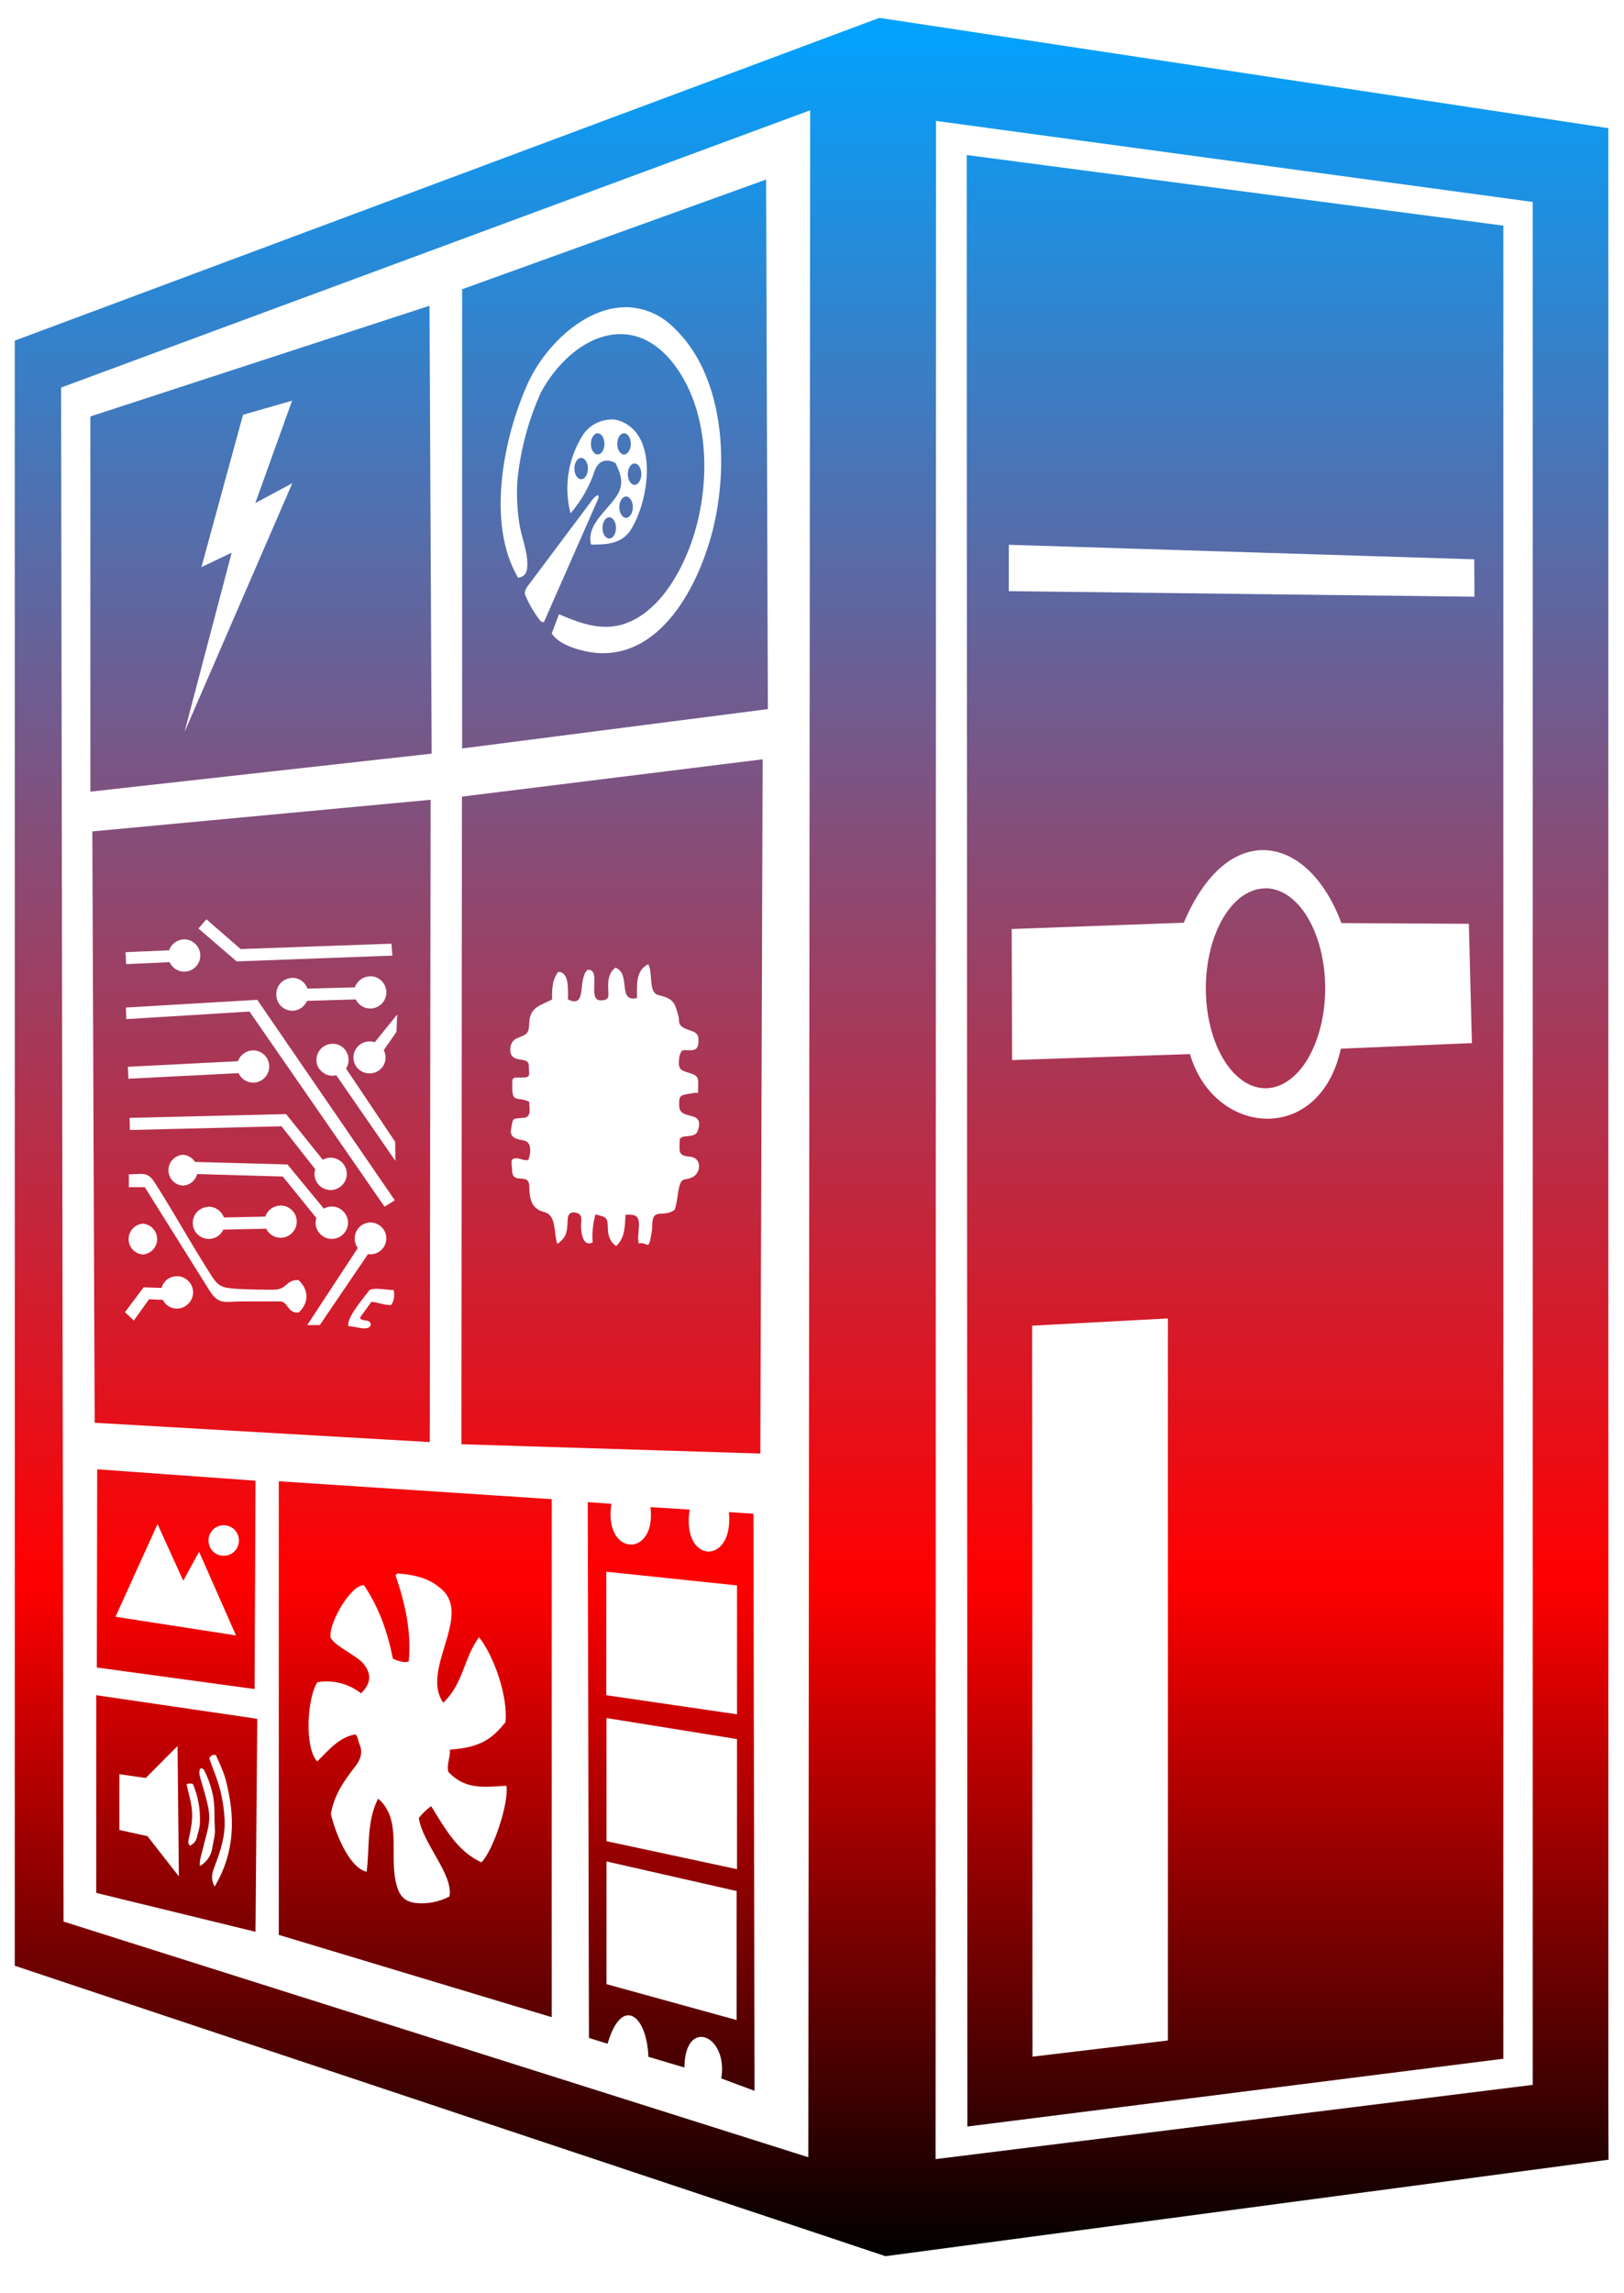 <svg width="34" height="48" viewBox="0 0 34 48" fill="none" xmlns="http://www.w3.org/2000/svg">
<path id="dektop-pc-icon" d="M18.411 0.374L0.309 7.13V41.145L18.54 47.224L33.676 45.205L33.672 44.038V2.683L18.411 0.374ZM16.962 2.308L16.923 45.153L1.33 40.22L1.279 8.112L16.962 2.308ZM19.596 2.531L32.089 4.227V43.638L19.588 45.192L19.596 2.531ZM20.24 3.245L20.253 44.51L31.474 43.091V4.723L20.24 3.245ZM16.039 3.758L9.675 6.054V15.666L16.076 14.842L16.039 3.758ZM8.992 6.4L1.892 8.717V16.57L9.037 15.774L8.992 6.4ZM13.111 6.429C13.486 6.437 13.843 6.591 14.106 6.858C15.143 7.838 15.245 9.611 14.965 10.911C14.716 12.074 13.917 13.794 12.47 13.665C12.213 13.642 11.7 13.511 11.555 13.261L11.551 13.257L11.703 12.857C12.26 13.095 12.769 13.269 13.341 12.935C13.894 12.611 14.261 11.953 14.47 11.368C14.881 10.22 14.881 8.67 14.136 7.659C13.228 6.429 11.938 7.073 11.321 8.221C11.061 8.801 10.896 9.418 10.833 10.05C10.814 10.337 10.825 10.626 10.866 10.911C10.905 11.239 11.075 11.577 11.034 11.909C11.022 12.01 10.962 12.074 10.848 12.094C10.175 10.962 10.542 9.15 11.047 8.032C11.409 7.231 12.248 6.423 13.111 6.431V6.429ZM6.115 8.387L5.345 10.53L6.12 10.114L3.874 15.297L3.87 15.293L4.85 11.569L4.217 11.871L5.088 8.682L6.115 8.387ZM12.783 8.779C12.854 8.777 12.924 8.789 12.99 8.814C13.818 9.131 13.564 10.54 13.204 11.092C13.015 11.387 12.693 11.399 12.377 11.399V11.405C12.248 10.936 12.841 10.616 12.974 10.257C13.052 10.046 12.97 9.869 12.886 9.691C12.687 9.587 12.523 9.648 12.451 9.853C12.342 10.181 12.17 10.484 11.944 10.745C11.873 10.466 11.859 10.176 11.905 9.892C11.951 9.608 12.054 9.336 12.209 9.094C12.274 9.001 12.36 8.924 12.459 8.87C12.559 8.816 12.67 8.785 12.783 8.781V8.779ZM12.514 9.068C12.435 9.068 12.371 9.17 12.371 9.291C12.371 9.414 12.435 9.513 12.514 9.513C12.592 9.513 12.654 9.412 12.654 9.291C12.654 9.166 12.59 9.068 12.514 9.068ZM13.064 9.068C12.986 9.068 12.923 9.17 12.923 9.291C12.923 9.414 12.988 9.513 13.064 9.513C13.142 9.513 13.207 9.412 13.207 9.291C13.207 9.166 13.142 9.068 13.064 9.068ZM12.166 9.584C12.088 9.584 12.025 9.687 12.025 9.808C12.025 9.931 12.09 10.031 12.168 10.031C12.246 10.031 12.309 9.927 12.309 9.808C12.309 9.683 12.244 9.584 12.168 9.584H12.166ZM13.285 9.701C13.207 9.701 13.144 9.804 13.144 9.925C13.144 10.048 13.208 10.148 13.285 10.148C13.363 10.148 13.427 10.044 13.427 9.925C13.427 9.8 13.363 9.701 13.285 9.701ZM12.511 10.362H12.515C12.535 10.39 12.535 10.417 12.523 10.442C12.143 11.301 11.768 12.162 11.385 13.027C11.35 13.011 11.329 13.011 11.317 13C11.19 12.838 11.084 12.66 11.003 12.471C10.966 12.396 11.007 12.324 11.051 12.264L12.373 10.499C12.408 10.444 12.454 10.397 12.51 10.362H12.511ZM13.107 10.392C13.029 10.392 12.966 10.495 12.966 10.614C12.966 10.739 13.031 10.839 13.107 10.839C13.187 10.839 13.249 10.735 13.249 10.614C13.249 10.491 13.185 10.392 13.107 10.392ZM12.756 10.827C12.678 10.827 12.613 10.928 12.613 11.05C12.613 11.175 12.678 11.272 12.756 11.272C12.834 11.272 12.896 11.171 12.896 11.05C12.896 10.925 12.832 10.827 12.756 10.827ZM21.12 11.403L30.865 11.707L30.869 12.49L21.12 12.373V11.403ZM15.967 15.893L9.671 16.674L9.66 30.229L15.918 30.424L15.967 15.893ZM9.015 16.74L1.933 17.402L1.982 29.78L8.998 30.184L9.015 16.74ZM26.459 17.794C27.104 17.802 27.724 18.354 28.083 19.321L30.752 19.336L30.816 21.833L28.072 21.95C27.629 23.98 25.417 23.791 24.913 22.063L21.189 22.188L21.181 19.445L24.784 19.313C25.231 18.255 25.854 17.784 26.459 17.794ZM26.494 18.594C26.163 18.594 25.846 18.814 25.612 19.206C25.378 19.598 25.246 20.129 25.245 20.683C25.245 20.958 25.277 21.23 25.34 21.485C25.402 21.739 25.494 21.97 25.611 22.164C25.727 22.359 25.864 22.513 26.016 22.618C26.168 22.724 26.33 22.778 26.494 22.778C26.826 22.778 27.143 22.557 27.378 22.165C27.612 21.772 27.744 21.24 27.744 20.685C27.744 20.13 27.612 19.598 27.378 19.205C27.143 18.813 26.826 18.592 26.494 18.592V18.594ZM4.321 19.242L5.039 19.865L8.195 19.752L8.215 20.002L4.955 20.123L4.155 19.434L4.321 19.242ZM3.84 19.662C3.93 19.658 4.017 19.69 4.083 19.751C4.149 19.811 4.189 19.896 4.193 19.985C4.197 20.075 4.165 20.162 4.104 20.228C4.044 20.294 3.959 20.334 3.87 20.338C3.803 20.34 3.737 20.322 3.681 20.287C3.624 20.252 3.579 20.201 3.551 20.14L2.64 20.18L2.628 19.93L3.54 19.891C3.562 19.827 3.602 19.772 3.656 19.731C3.709 19.691 3.773 19.666 3.84 19.662ZM13.572 20.18C13.677 20.39 13.568 20.779 13.788 20.829C14.087 20.9 14.128 20.976 14.2 21.255C14.233 21.38 14.184 21.441 14.313 21.513C14.454 21.593 14.62 21.569 14.624 21.759C14.628 22.018 14.514 21.981 14.317 21.981C14.245 21.981 14.22 22.118 14.216 22.171C14.2 22.362 14.233 22.401 14.419 22.454C14.657 22.522 14.614 22.586 14.614 22.805C14.614 22.914 14.635 22.854 14.491 22.883C14.261 22.926 14.208 22.895 14.22 23.156C14.237 23.471 14.76 23.215 14.61 23.664C14.548 23.859 14.229 23.709 14.229 23.879C14.229 24.093 14.184 24.191 14.446 24.211C14.704 24.23 14.688 24.578 14.462 24.656C14.325 24.704 14.276 24.652 14.227 24.816C14.181 24.982 14.184 25.155 14.124 25.323C13.878 25.503 13.655 25.253 13.655 25.661C13.655 25.77 13.632 25.85 13.613 25.954C13.575 26.157 13.523 25.983 13.378 26.028C13.339 25.979 13.378 25.71 13.378 25.645C13.378 25.454 13.314 25.411 13.095 25.427C13.084 25.661 13.087 25.911 12.9 26.081C12.783 26.003 12.738 25.886 12.728 25.753C12.716 25.491 12.736 25.483 12.467 25.419C12.413 25.609 12.393 25.807 12.408 26.005C12.197 26.11 12.164 25.786 12.164 25.657C12.164 25.548 12.209 25.427 12.072 25.386C11.936 25.351 11.887 25.419 11.883 25.542C11.875 25.79 11.863 25.899 11.668 26.036C11.59 25.819 11.656 25.442 11.403 25.372C11.12 25.302 11.085 25.095 11.081 24.826C11.075 24.531 10.722 24.812 10.722 24.494C10.722 24.462 10.696 24.297 10.722 24.271C10.839 24.187 10.956 24.32 11.063 24.275C11.116 24.131 11.135 23.912 10.979 23.875C10.817 23.84 10.665 23.82 10.7 23.633C10.745 23.402 10.704 23.416 10.954 23.398C11.145 23.387 11.075 23.19 11.081 23.061C10.829 22.944 10.725 23.092 10.725 22.76C10.725 22.536 10.708 22.555 10.934 22.555C11.13 22.555 11.071 22.487 11.071 22.301C11.071 22.095 10.7 22.276 10.684 21.993C10.677 21.872 10.723 21.767 10.841 21.724C11.047 21.642 11.071 21.63 11.081 21.407C11.092 21.085 11.305 21.048 11.563 20.919L11.559 20.915C11.555 20.709 11.559 20.511 11.688 20.341C11.93 20.349 11.887 20.732 11.891 20.919C12.305 21.124 12.086 20.482 12.301 20.3C12.607 20.269 12.277 20.947 12.58 20.939C12.777 20.935 12.736 20.841 12.732 20.669C12.728 20.511 12.75 20.353 12.886 20.254C13.218 20.379 12.918 20.988 13.337 20.89C13.337 20.632 13.298 20.318 13.572 20.18ZM7.741 20.433C7.785 20.432 7.829 20.439 7.871 20.455C7.912 20.47 7.951 20.494 7.983 20.525C8.015 20.555 8.041 20.592 8.059 20.632C8.077 20.673 8.087 20.717 8.088 20.761C8.09 20.806 8.082 20.85 8.067 20.892C8.051 20.933 8.027 20.971 7.997 21.003C7.966 21.036 7.93 21.062 7.889 21.08C7.848 21.098 7.805 21.108 7.76 21.109C7.695 21.111 7.631 21.094 7.576 21.06C7.521 21.027 7.476 20.978 7.448 20.919L6.427 20.949C6.397 21.02 6.344 21.079 6.275 21.116C6.207 21.152 6.128 21.164 6.052 21.148C5.976 21.133 5.908 21.091 5.859 21.031C5.81 20.971 5.784 20.895 5.785 20.818C5.783 20.774 5.79 20.729 5.806 20.688C5.821 20.646 5.845 20.608 5.875 20.576C5.906 20.544 5.942 20.518 5.982 20.5C6.023 20.482 6.066 20.472 6.111 20.47V20.466C6.182 20.465 6.252 20.486 6.311 20.527C6.37 20.567 6.414 20.626 6.439 20.693L7.43 20.666C7.452 20.6 7.494 20.543 7.549 20.502C7.605 20.461 7.672 20.438 7.741 20.435V20.433ZM5.386 20.927L8.266 25.124L8.051 25.257L5.224 21.173L2.644 21.331L2.636 21.089L5.386 20.927ZM8.316 21.234L8.301 21.597L8.035 21.981C8.066 22.041 8.078 22.109 8.07 22.175C8.062 22.242 8.034 22.305 7.99 22.356V22.352C7.932 22.42 7.849 22.461 7.759 22.467C7.67 22.474 7.582 22.444 7.514 22.385C7.481 22.357 7.454 22.321 7.434 22.282C7.415 22.242 7.403 22.2 7.4 22.156C7.397 22.112 7.403 22.068 7.417 22.026C7.432 21.984 7.454 21.946 7.483 21.913C7.527 21.862 7.585 21.826 7.65 21.809C7.714 21.791 7.783 21.794 7.846 21.815L8.316 21.234ZM6.956 21.847C7.011 21.845 7.066 21.857 7.115 21.882C7.164 21.907 7.206 21.944 7.237 21.989C7.317 22.106 7.317 22.253 7.245 22.366L8.274 23.9L8.277 24.297L7.04 22.506C6.975 22.523 6.906 22.519 6.843 22.495C6.781 22.471 6.727 22.429 6.688 22.374L6.685 22.378C6.634 22.304 6.614 22.214 6.63 22.126C6.646 22.038 6.695 21.96 6.768 21.909C6.823 21.87 6.889 21.848 6.956 21.847ZM5.285 21.985C5.329 21.983 5.373 21.99 5.415 22.006C5.457 22.021 5.495 22.044 5.528 22.074C5.56 22.105 5.587 22.141 5.605 22.181C5.624 22.221 5.634 22.265 5.636 22.309C5.638 22.354 5.631 22.398 5.616 22.439C5.6 22.481 5.577 22.519 5.547 22.552C5.517 22.585 5.481 22.611 5.44 22.63C5.4 22.648 5.357 22.659 5.312 22.661C5.245 22.663 5.18 22.645 5.123 22.609C5.066 22.574 5.021 22.522 4.994 22.462L2.689 22.579L2.677 22.329L4.982 22.212C5.005 22.148 5.046 22.093 5.099 22.053C5.153 22.012 5.218 21.989 5.285 21.985ZM5.99 23.319L6.757 24.275C6.807 24.246 6.865 24.231 6.923 24.232C7.108 24.232 7.26 24.384 7.26 24.57C7.26 24.659 7.224 24.745 7.161 24.809C7.098 24.872 7.012 24.908 6.923 24.909C6.833 24.909 6.747 24.873 6.683 24.809C6.619 24.746 6.584 24.66 6.583 24.57C6.583 24.538 6.591 24.505 6.599 24.472L5.894 23.574L2.72 23.652L2.712 23.398L5.99 23.319ZM3.809 24.17H3.813C3.928 24.172 4.028 24.232 4.082 24.32L6.019 24.373L6.78 25.298C6.83 25.268 6.888 25.253 6.946 25.253C7.132 25.253 7.286 25.407 7.286 25.593C7.285 25.683 7.249 25.769 7.186 25.832C7.122 25.896 7.036 25.932 6.946 25.932C6.856 25.932 6.77 25.896 6.707 25.832C6.643 25.769 6.607 25.683 6.606 25.593C6.608 25.559 6.614 25.527 6.624 25.495L5.921 24.626L4.127 24.574C4.11 24.643 4.07 24.704 4.014 24.748C3.957 24.792 3.888 24.816 3.817 24.816C3.738 24.808 3.664 24.77 3.61 24.711C3.557 24.652 3.527 24.575 3.526 24.495C3.526 24.416 3.555 24.338 3.608 24.279C3.661 24.219 3.734 24.181 3.813 24.172H3.809V24.17ZM2.937 24.57C3.054 24.57 3.14 24.597 3.229 24.736C3.495 25.151 3.745 25.579 3.998 26.005C4.123 26.213 4.252 26.424 4.381 26.629C4.567 26.928 4.615 26.953 4.971 26.977C5.224 26.994 5.482 26.994 5.74 26.994C6.007 26.994 5.999 26.772 6.253 26.795C6.47 27.002 6.47 27.268 6.253 27.474C6.011 27.49 6.038 27.24 5.857 27.24H5.086C4.701 27.24 4.586 27.324 4.387 27.014L3.032 24.849H2.698V24.579C2.792 24.579 2.87 24.572 2.938 24.572L2.937 24.57ZM5.865 25.233C5.909 25.232 5.953 25.239 5.995 25.255C6.036 25.27 6.074 25.294 6.106 25.324C6.139 25.355 6.165 25.391 6.183 25.431C6.201 25.472 6.211 25.515 6.212 25.559C6.214 25.604 6.206 25.648 6.191 25.689C6.175 25.731 6.152 25.769 6.121 25.801C6.091 25.833 6.055 25.859 6.014 25.878C5.974 25.896 5.93 25.906 5.886 25.907C5.821 25.909 5.757 25.893 5.701 25.859C5.645 25.825 5.6 25.776 5.572 25.718L4.676 25.737C4.644 25.806 4.59 25.861 4.523 25.896C4.456 25.93 4.379 25.94 4.305 25.925C4.231 25.91 4.164 25.871 4.115 25.814C4.066 25.756 4.038 25.684 4.036 25.608C4.034 25.564 4.041 25.52 4.057 25.478C4.072 25.437 4.096 25.399 4.126 25.367C4.157 25.334 4.193 25.308 4.233 25.29C4.274 25.272 4.317 25.262 4.362 25.261V25.257C4.433 25.256 4.502 25.277 4.561 25.318C4.619 25.358 4.664 25.416 4.688 25.483L5.554 25.464C5.577 25.398 5.618 25.341 5.674 25.3C5.73 25.259 5.797 25.235 5.867 25.233H5.865ZM7.748 25.587C7.795 25.586 7.84 25.595 7.883 25.613C7.926 25.631 7.964 25.657 7.996 25.691C8.028 25.724 8.052 25.764 8.068 25.807C8.084 25.851 8.09 25.897 8.087 25.943C8.084 25.989 8.071 26.034 8.05 26.075C8.029 26.116 7.999 26.152 7.963 26.181C7.927 26.21 7.885 26.231 7.84 26.243C7.796 26.255 7.749 26.258 7.704 26.25L6.696 27.734L6.431 27.736L7.491 26.122C7.454 26.073 7.432 26.014 7.427 25.954C7.421 25.893 7.432 25.832 7.458 25.777C7.485 25.722 7.526 25.675 7.577 25.641C7.628 25.608 7.687 25.589 7.748 25.587ZM2.991 25.612C3.073 25.619 3.148 25.655 3.204 25.715C3.259 25.775 3.29 25.854 3.29 25.935C3.29 26.017 3.259 26.095 3.204 26.155C3.148 26.215 3.073 26.252 2.991 26.258C2.91 26.252 2.834 26.215 2.778 26.155C2.723 26.095 2.692 26.017 2.692 25.935C2.692 25.854 2.723 25.775 2.778 25.715C2.834 25.655 2.91 25.619 2.991 25.612ZM3.702 26.711C3.79 26.711 3.875 26.744 3.942 26.811C3.974 26.842 3.999 26.879 4.016 26.92C4.034 26.961 4.043 27.005 4.043 27.05C4.043 27.095 4.034 27.139 4.016 27.18C3.999 27.221 3.974 27.258 3.942 27.289C3.911 27.321 3.874 27.346 3.833 27.364C3.792 27.381 3.748 27.39 3.704 27.39C3.659 27.39 3.615 27.381 3.574 27.364C3.533 27.346 3.496 27.321 3.466 27.289C3.443 27.264 3.423 27.237 3.407 27.207L3.12 27.195L2.802 27.64L2.616 27.465L3.007 26.945L3.382 26.957C3.397 26.902 3.426 26.852 3.466 26.811C3.496 26.779 3.533 26.755 3.574 26.738C3.614 26.721 3.658 26.713 3.702 26.713V26.711ZM7.912 26.977C8.03 26.979 8.164 27.002 8.244 27.002C8.256 27.115 8.264 27.217 8.186 27.316C8.047 27.32 7.912 27.26 7.776 27.248L7.536 27.58C7.582 27.683 7.737 27.586 7.764 27.724C7.725 27.89 7.405 27.744 7.296 27.761C7.241 27.586 7.635 27.143 7.737 27C7.793 26.979 7.853 26.971 7.912 26.977ZM24.451 27.596V42.709L21.616 43.048L21.608 27.748L24.451 27.596ZM2.035 30.754L2.027 34.902L5.33 35.353L5.349 30.992L2.035 30.754ZM5.837 31.004V40.499L11.551 42.221V31.379L5.837 31.004ZM12.305 31.441L12.33 42.656L12.72 42.777C13.013 41.772 13.54 42.16 13.575 43.05L14.329 43.275C14.337 42.215 15.252 42.595 15.1 43.503L15.797 43.763L15.774 31.683L15.26 31.65C15.373 32.765 14.261 32.753 14.438 31.597L13.618 31.545C13.749 32.616 12.627 32.587 12.8 31.476L12.305 31.441ZM3.298 31.9L3.836 33.085L4.168 32.48L4.941 34.231L2.419 33.84V33.844V33.838L3.298 31.9ZM4.684 31.925C4.861 31.925 5.002 32.066 5.002 32.243C5.002 32.285 4.994 32.327 4.979 32.366C4.963 32.405 4.94 32.441 4.91 32.47C4.88 32.5 4.845 32.524 4.806 32.54C4.767 32.556 4.726 32.564 4.684 32.564C4.642 32.564 4.6 32.556 4.561 32.54C4.522 32.524 4.487 32.5 4.457 32.47C4.428 32.441 4.404 32.405 4.389 32.366C4.373 32.327 4.365 32.285 4.365 32.243C4.365 32.068 4.506 31.925 4.684 31.925ZM12.693 32.897L15.43 33.184V35.882L12.693 35.482V32.897ZM8.32 32.934C8.668 32.958 8.998 33.028 9.265 33.282C9.866 33.856 8.801 34.967 9.281 35.64C9.712 35.224 9.704 34.707 10.03 34.268C10.354 34.684 10.636 35.519 10.583 36.048C10.306 36.384 10.083 36.575 9.417 36.622C9.437 36.77 9.345 36.913 9.386 37.087C9.742 37.465 10.132 37.405 10.6 37.377C10.665 37.709 10.329 38.734 10.079 38.98C9.572 38.75 9.31 38.258 9.027 37.805C8.93 37.874 8.843 37.957 8.769 38.051C8.838 38.572 9.496 39.234 9.41 39.695C9.191 39.81 8.943 39.858 8.697 39.831C8.447 39.796 8.346 39.66 8.287 39.392C8.153 38.8 8.414 38.07 7.916 37.647C7.672 38.127 7.741 38.658 7.676 39.179C7.286 39.082 7.003 38.301 6.927 37.967C6.995 37.567 7.204 37.272 7.446 36.962C7.559 36.815 7.596 36.669 7.524 36.501C7.495 36.437 7.499 36.355 7.442 36.302C7.091 36.362 6.882 36.634 6.642 36.868C6.368 36.585 6.431 35.521 6.647 35.209C6.807 35.183 6.971 35.19 7.128 35.23C7.285 35.271 7.432 35.343 7.559 35.443C7.774 35.232 7.786 35.027 7.596 34.809C7.45 34.643 7.003 34.449 6.923 34.279C6.858 34.026 7.333 33.167 7.62 33.18C7.934 33.645 8.119 34.17 8.225 34.719C8.334 34.764 8.43 34.805 8.557 34.779C8.619 34.154 8.479 33.557 8.281 32.972C8.301 32.952 8.313 32.934 8.32 32.934ZM2.015 35.482V39.62L5.349 40.434L5.386 35.976L2.015 35.482ZM12.697 35.96L15.43 36.4V39.123L12.697 38.537V35.96ZM3.717 36.546L3.745 39.275L3.087 38.432L2.499 38.303V37.135L3.052 37.215L3.717 36.546ZM4.494 36.731C4.503 36.732 4.511 36.733 4.52 36.735C4.592 36.901 4.676 37.071 4.725 37.252C4.926 38.02 4.926 38.761 4.494 39.486L4.49 39.482C4.412 39.331 4.434 39.218 4.486 39.086C4.611 38.758 4.725 38.422 4.701 38.069C4.686 37.759 4.622 37.453 4.514 37.163C4.467 37.043 4.422 36.922 4.381 36.8C4.41 36.757 4.44 36.727 4.494 36.731ZM4.215 37.014C4.254 37.016 4.27 37.042 4.282 37.067C4.365 37.239 4.426 37.413 4.463 37.604C4.502 37.825 4.483 38.043 4.498 38.262C4.51 38.402 4.467 38.541 4.445 38.674C4.435 38.754 4.405 38.83 4.36 38.897C4.315 38.964 4.254 39.019 4.184 39.058V39.062H4.18L4.184 39.058C4.172 38.927 4.221 38.81 4.248 38.693C4.287 38.517 4.35 38.338 4.373 38.16C4.406 37.934 4.334 37.717 4.276 37.496L4.188 37.196C4.172 37.132 4.16 37.071 4.196 37.014H4.215ZM3.975 37.331C3.997 37.331 4.016 37.334 4.039 37.34C4.15 37.602 4.199 37.885 4.184 38.168C4.18 38.277 4.139 38.375 4.116 38.477C4.096 38.553 4.043 38.597 3.979 38.633C3.926 38.58 3.942 38.533 3.954 38.48C3.987 38.33 4.018 38.186 4.022 38.031C4.032 37.797 3.957 37.578 3.905 37.348H3.901C3.924 37.337 3.949 37.331 3.975 37.331ZM12.697 38.961L15.422 39.581V42.281L12.697 41.53V38.961Z" fill="url(#paint0_linear)"/>
<defs>
<linearGradient id="paint0_linear" x1="16.993" y1="0.374" x2="16.993" y2="47.224" gradientUnits="userSpaceOnUse">
<stop stop-color="#00A3FF"/>
<stop offset="0.698" stop-color="#FF0000"/>
<stop offset="1"/>
</linearGradient>
</defs>
</svg>
